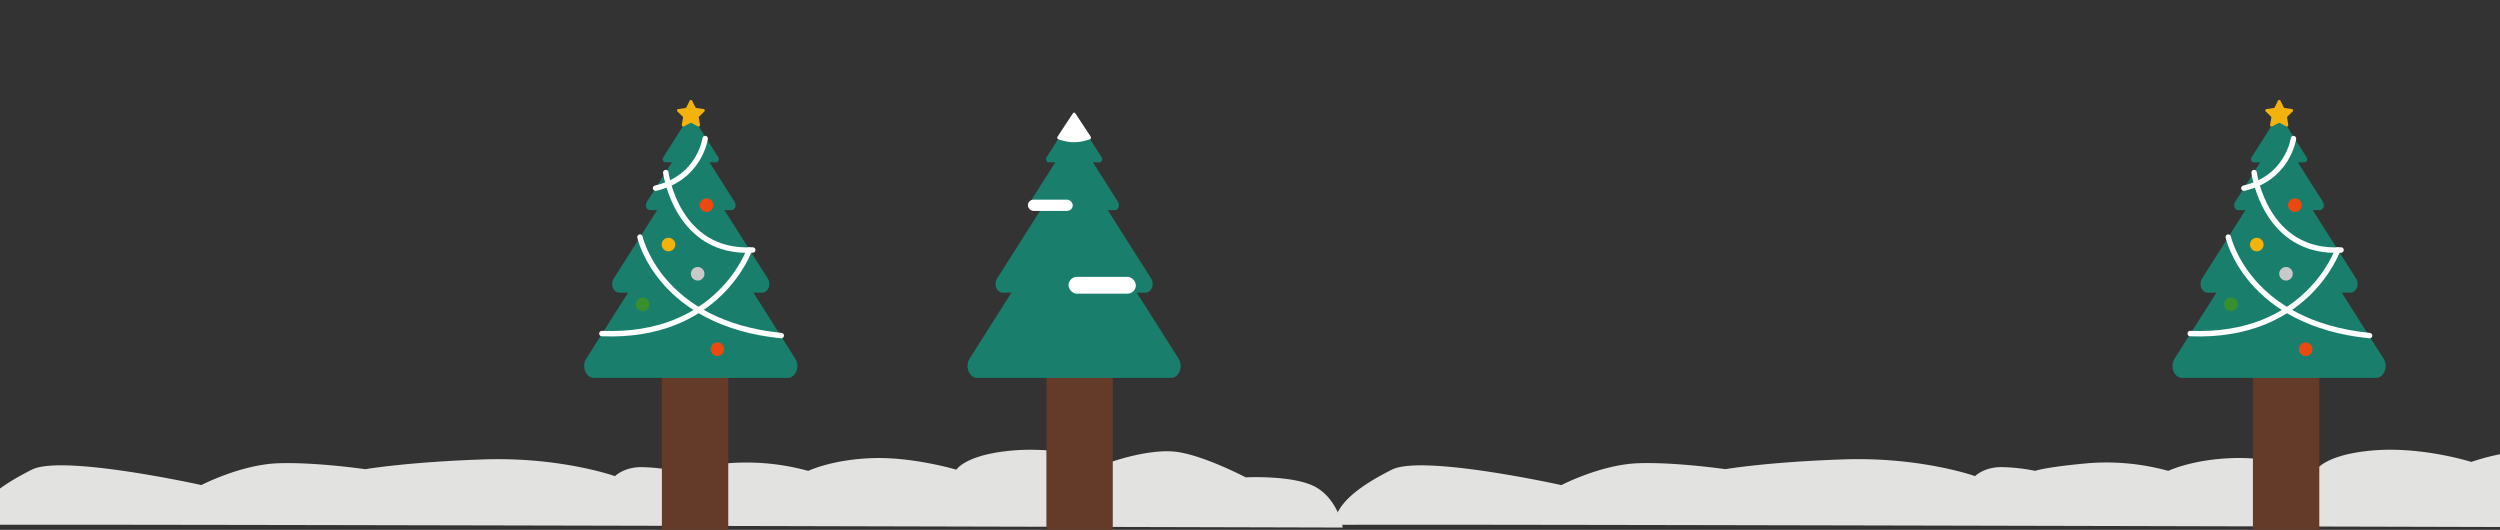 
<svg id="レイヤー_1" data-name="レイヤー 1" xmlns="http://www.w3.org/2000/svg" viewBox="0 0 1840 390"><rect x="0" y="0" width="1840" height="390" fill="#333333" stroke="none"/><defs><style>.cls-1{fill:#e2e2e0;}.cls-2{fill:#197f6c;}.cls-3{fill:#633b28;}.cls-4{fill:#fff;}.cls-5{fill:#f4b20c;}.cls-6{fill:none;stroke:#fff;stroke-linecap:round;stroke-linejoin:round;stroke-width:4px;}.cls-7{fill:#c9c9c9;}.cls-8{fill:#398e2d;}.cls-9{fill:#ed480f;}</style></defs><title>3</title><path class="cls-1" d="M988.27,388.28s-3.33-19.89-19.13-29.36-52.27-7.58-52.27-7.58-32.44-17-52.41-18.94S817.87,340,817.87,340s-35.77-11.37-71.54-8.52-42.43,14.21-42.43,14.21-31.61-9.47-61.56-8.52-47.51,9.4-47.51,9.4a170.94,170.94,0,0,0-59-5.62c-31.61,2.84-39,5.62-39,5.62a133.87,133.87,0,0,0-25.07-2.77c-12.48,0-19.13,6.63-19.13,6.63s-39.93-14.21-96.5-12.31-87.31,7.21-87.31,7.21-36.64-5.32-64.09-4.37S148.21,357,148.21,357,45.89,334.3,23.43,345.66-18.17,370.29-19,386.39C-20.66,385.44,983.9,388.28,988.27,388.28Z"/><path class="cls-1" d="M1989.27,388.28s-3.33-19.89-19.13-29.36-52.27-7.58-52.27-7.58-32.44-17-52.41-18.94-46.58,7.58-46.58,7.58-35.77-11.37-71.54-8.52-42.43,14.21-42.43,14.21-31.61-9.47-61.56-8.52-47.51,9.4-47.51,9.4a170.94,170.94,0,0,0-59-5.62c-31.61,2.84-39,5.62-39,5.62a133.87,133.87,0,0,0-25.07-2.77c-12.48,0-19.13,6.63-19.13,6.63s-39.93-14.21-96.5-12.31-87.31,7.21-87.31,7.21-36.64-5.32-64.09-4.37-56.57,16.1-56.57,16.1-102.32-22.73-124.78-11.37S982.83,370.29,982,386.39C980.34,385.44,1984.9,388.28,1989.27,388.28Z"/><path class="cls-2" d="M506.92,86.18l-18.76,29.59c-1,1.51-.08,3.72,1.48,3.72h37.53c1.56,0,2.44-2.2,1.48-3.72L509.89,86.18A1.68,1.68,0,0,0,506.92,86.18Z"/><path class="cls-2" d="M506,101.35l-30,47.35c-1.54,2.42-.13,5.95,2.37,5.95h60c2.5,0,3.91-3.53,2.37-5.95l-30-47.35A2.69,2.69,0,0,0,506,101.35Z"/><path class="cls-2" d="M504.26,122.15,451.71,205c-2.69,4.24-.23,10.41,4.15,10.41H560.95c4.38,0,6.84-6.17,4.15-10.41l-52.54-82.86A4.7,4.7,0,0,0,504.26,122.15Z"/><rect class="cls-3" x="487.15" y="240.93" width="48.85" height="149.07"/><rect class="cls-3" x="770.15" y="240.93" width="48.85" height="149.07"/><rect class="cls-3" x="1658.15" y="240.93" width="48.85" height="149.07"/><path class="cls-2" d="M502.77,151.52,431.47,264c-3.65,5.75-.31,14.13,5.63,14.13H579.71c5.94,0,9.28-8.38,5.63-14.13L514,151.52C511.18,147,505.63,147,502.77,151.52Z"/><path class="cls-2" d="M789.06,86.18,770.3,115.77c-1,1.51-.08,3.72,1.48,3.72h37.53c1.56,0,2.44-2.2,1.48-3.72L792,86.18A1.68,1.68,0,0,0,789.06,86.18Z"/><path class="cls-2" d="M788.17,101.35l-30,47.35c-1.54,2.42-.13,5.95,2.37,5.95h60c2.5,0,3.91-3.53,2.37-5.95l-30-47.35A2.69,2.69,0,0,0,788.17,101.35Z"/><path class="cls-2" d="M786.39,122.15,733.85,205c-2.69,4.24-.23,10.41,4.15,10.41H843.09c4.38,0,6.84-6.17,4.15-10.41L794.7,122.15A4.7,4.7,0,0,0,786.39,122.15Z"/><path class="cls-2" d="M784.91,151.52,713.61,264c-3.65,5.75-.31,14.13,5.63,14.13H861.85c5.94,0,9.28-8.38,5.63-14.13L796.18,151.52C793.32,147,787.77,147,784.91,151.52Z"/><path class="cls-4" d="M789.66,83.39,778.4,100.51a1.36,1.36,0,0,0,.89,2.15l3.27.91a29.69,29.69,0,0,0,16,0l3.27-.91a1.36,1.36,0,0,0,.89-2.15L791.43,83.39A1.07,1.07,0,0,0,789.66,83.39Z"/><rect class="cls-4" x="756.51" y="146.96" width="33.03" height="8.26" rx="4.13" ry="4.13"/><rect class="cls-4" x="786.42" y="203.77" width="49.55" height="12.39" rx="6.19" ry="6.19"/><path class="cls-5" d="M509.45,74.18l2.34,4.74a1.05,1.05,0,0,0,.79.58l5.23.76a1.05,1.05,0,0,1,.58,1.8l-3.79,3.69a1.05,1.05,0,0,0-.3.93l.89,5.21A1.05,1.05,0,0,1,513.67,93L509,90.55a1.05,1.05,0,0,0-1,0L503.33,93a1.05,1.05,0,0,1-1.53-1.11l.89-5.21a1.05,1.05,0,0,0-.3-.93l-3.79-3.69a1.05,1.05,0,0,1,.58-1.8l5.23-.76a1.05,1.05,0,0,0,.79-.58l2.34-4.74A1.05,1.05,0,0,1,509.45,74.18Z"/><path class="cls-6" d="M519,102s-4,29-36.5,36.5"/><path class="cls-6" d="M490,127s8,60,64,57"/><path class="cls-6" d="M551.5,184S529,249,443,245.5"/><path class="cls-6" d="M471,174.5S485,238,575,247"/><circle class="cls-5" cx="492" cy="180" r="5"/><circle class="cls-7" cx="513.5" cy="201.5" r="5"/><circle class="cls-8" cx="473" cy="224" r="5"/><circle class="cls-9" cx="520" cy="151" r="5"/><circle class="cls-9" cx="528" cy="257" r="5"/><path class="cls-2" d="M1675.92,86.18l-18.76,29.59c-1,1.51-.08,3.72,1.48,3.72h37.53c1.56,0,2.44-2.2,1.48-3.72l-18.76-29.59A1.68,1.68,0,0,0,1675.92,86.18Z"/><path class="cls-2" d="M1675,101.35l-30,47.35c-1.54,2.42-.13,5.95,2.37,5.95h60c2.5,0,3.91-3.53,2.37-5.95l-30-47.35A2.69,2.69,0,0,0,1675,101.35Z"/><path class="cls-2" d="M1673.26,122.15,1620.71,205c-2.69,4.24-.23,10.41,4.15,10.41h105.08c4.38,0,6.84-6.17,4.15-10.41l-52.54-82.86A4.7,4.7,0,0,0,1673.26,122.15Z"/><path class="cls-2" d="M1671.77,151.52,1600.47,264c-3.65,5.75-.31,14.13,5.63,14.13h142.61c5.94,0,9.28-8.38,5.63-14.13L1683,151.52C1680.18,147,1674.63,147,1671.77,151.52Z"/><path class="cls-5" d="M1678.45,74.18l2.34,4.74a1.05,1.05,0,0,0,.79.58l5.23.76a1.05,1.05,0,0,1,.58,1.8l-3.79,3.69a1.05,1.05,0,0,0-.3.93l.89,5.21a1.05,1.05,0,0,1-1.53,1.11L1678,90.55a1.05,1.05,0,0,0-1,0L1672.33,93a1.05,1.05,0,0,1-1.53-1.11l.89-5.21a1.05,1.05,0,0,0-.3-.93l-3.79-3.69a1.05,1.05,0,0,1,.58-1.8l5.23-.76a1.05,1.05,0,0,0,.79-.58l2.34-4.74A1.05,1.05,0,0,1,1678.45,74.18Z"/><path class="cls-6" d="M1688,102s-4,29-36.5,36.5"/><path class="cls-6" d="M1659,127s8,60,64,57"/><path class="cls-6" d="M1720.5,184S1698,249,1612,245.5"/><path class="cls-6" d="M1640,174.5s14,63.5,104,72.5"/><circle class="cls-5" cx="1661" cy="180" r="5"/><circle class="cls-7" cx="1682.5" cy="201.5" r="5"/><circle class="cls-8" cx="1642" cy="224" r="5"/><circle class="cls-9" cx="1689" cy="151" r="5"/><circle class="cls-9" cx="1697" cy="257" r="5"/></svg>
